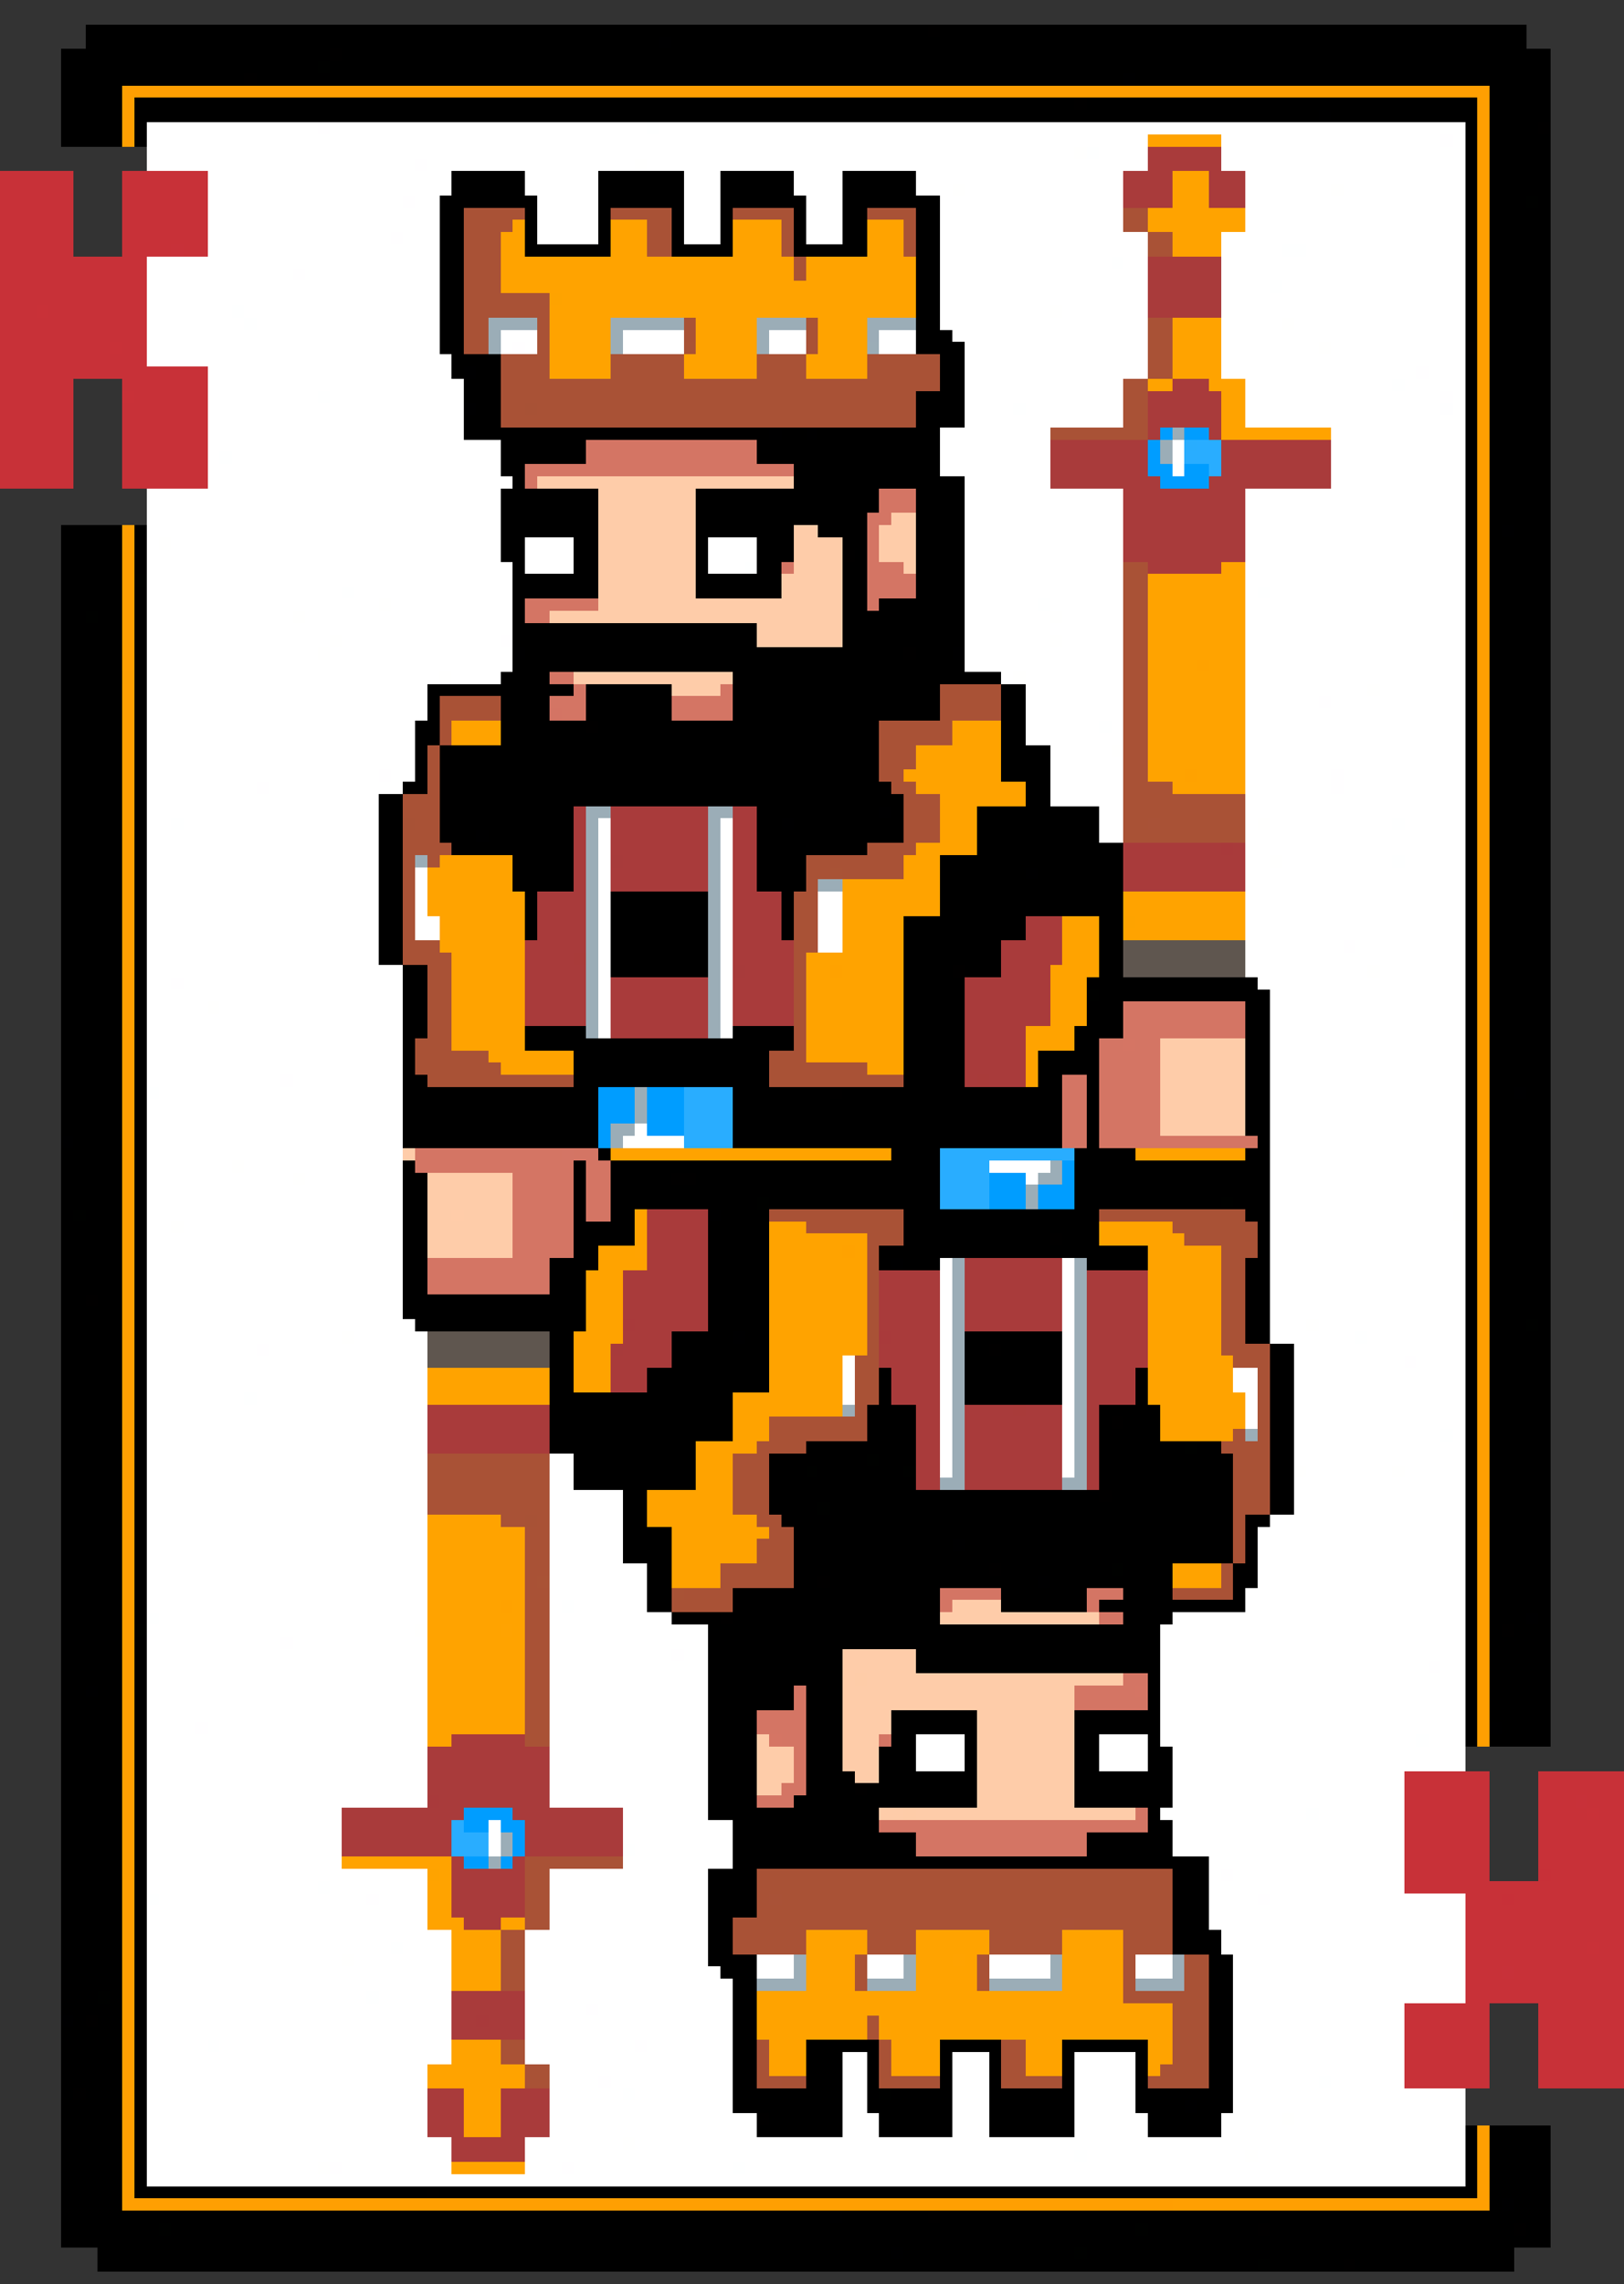 <svg xmlns="http://www.w3.org/2000/svg" viewBox="0 -0.5 133 187" shape-rendering="crispEdges">
<rect x="0" y="-0.5" width="133" height="187" fill="#333333" stroke="none"/>
<path stroke="#000000" d="M7 2h69M77 2h48M7 3h47M55 3h70M5 4h22M28 4h99M5 5h21M27 5h100M5 6h15M21 6h71M93 6h34M5 7h5M122 7h5M5 8h5M11 8h77M89 8h32M122 8h5M5 9h5M11 9h97M109 9h12M122 9h5M5 10h5M11 10h1M120 10h1M122 10h4M5 11h5M11 11h1M120 11h1M122 11h5M120 12h1M122 12h5M120 13h1M122 13h5M37 14h6M49 14h7M59 14h6M69 14h6M120 14h1M122 14h5M37 15h6M49 15h7M59 15h6M69 15h6M120 15h1M122 15h5M36 16h8M49 16h7M59 16h7M69 16h8M120 16h1M122 16h3M126 16h1M36 17h2M43 17h1M49 17h1M55 17h1M59 17h1M65 17h1M69 17h2M75 17h2M120 17h1M122 17h5M36 18h2M43 18h1M49 18h1M55 18h1M59 18h1M65 18h1M69 18h2M75 18h2M120 18h1M122 18h5M36 19h2M43 19h1M49 19h1M55 19h1M59 19h1M65 19h1M69 19h2M75 19h2M120 19h1M122 19h5M36 20h2M43 20h6M55 20h5M65 20h6M75 20h2M120 20h1M122 20h5M36 21h2M75 21h2M120 21h1M122 21h5M36 22h2M75 22h2M120 22h1M122 22h5M36 23h2M75 23h2M120 23h1M122 23h5M36 24h2M75 24h2M120 24h1M122 24h5M36 25h2M75 25h2M120 25h1M122 25h5M36 26h2M75 26h2M120 26h1M122 26h5M36 27h2M75 27h3M120 27h1M122 27h5M36 28h2M75 28h4M122 28h5M37 29h4M77 29h2M120 29h1M122 29h5M37 30h1M39 30h2M77 30h2M120 30h1M122 30h5M38 31h3M77 31h2M120 31h1M122 31h5M38 32h3M75 32h4M120 32h1M122 32h5M39 33h2M75 33h4M120 33h1M122 33h5M38 34h3M75 34h4M120 34h1M122 34h5M38 35h25M64 35h2M67 35h10M120 35h1M122 35h5M41 36h7M62 36h15M120 36h1M122 36h5M41 37h7M62 37h15M120 37h1M122 37h5M41 38h2M65 38h12M120 38h1M122 38h5M42 39h1M65 39h14M120 39h1M122 39h5M41 40h8M57 40h15M75 40h4M120 40h1M122 40h5M41 41h8M57 41h15M75 41h4M120 41h1M122 41h5M41 42h8M57 42h14M75 42h4M120 42h1M122 42h5M5 43h5M11 43h1M41 43h8M57 43h8M67 43h4M75 43h4M120 43h1M122 43h1M124 43h3M5 44h5M11 44h1M41 44h2M47 44h2M57 44h1M62 44h3M69 44h2M75 44h4M120 44h1M122 44h5M5 45h5M11 45h1M41 45h2M47 45h2M57 45h1M62 45h3M70 45h1M75 45h4M120 45h1M122 45h5M5 46h5M11 46h1M42 46h1M47 46h2M57 46h1M62 46h2M69 46h2M75 46h4M120 46h1M122 46h5M5 47h5M42 47h7M57 47h7M69 47h2M75 47h4M120 47h1M122 47h5M5 48h5M11 48h1M42 48h7M57 48h7M69 48h2M75 48h4M120 48h1M122 48h5M5 49h5M11 49h1M42 49h1M69 49h2M72 49h7M120 49h1M122 49h5M5 50h2M8 50h2M11 50h1M42 50h1M69 50h10M120 50h1M122 50h5M5 51h5M11 51h1M42 51h20M69 51h10M120 51h1M122 51h5M5 52h5M11 52h1M42 52h20M69 52h10M120 52h1M122 52h5M5 53h5M11 53h1M43 53h31M75 53h3M120 53h1M122 53h5M5 54h5M11 54h1M42 54h37M120 54h1M122 54h5M5 55h5M11 55h1M41 55h4M60 55h22M120 55h1M122 55h5M5 56h5M11 56h1M35 56h12M48 56h7M60 56h17M82 56h2M120 56h1M122 56h5M5 57h5M11 57h1M35 57h1M41 57h4M48 57h7M60 57h17M82 57h2M120 57h1M122 57h5M5 58h5M11 58h1M35 58h1M41 58h4M48 58h7M60 58h17M82 58h2M120 58h1M122 58h5M5 59h5M11 59h1M34 59h2M41 59h7M49 59h23M82 59h2M120 59h1M122 59h5M5 60h5M11 60h1M34 60h2M41 60h31M82 60h2M120 60h1M122 60h5M5 61h5M11 61h1M34 61h1M36 61h36M82 61h4M120 61h1M122 61h5M5 62h5M11 62h1M34 62h1M36 62h36M82 62h4M120 62h1M122 62h5M5 63h5M11 63h1M34 63h1M36 63h36M82 63h4M120 63h1M122 63h5M5 64h5M11 64h1M33 64h2M36 64h37M84 64h2M120 64h1M122 64h5M5 65h5M11 65h1M31 65h2M36 65h38M84 65h2M120 65h1M122 65h5M5 66h5M11 66h1M31 66h2M36 66h11M62 66h10M73 66h1M80 66h10M120 66h1M122 66h5M5 67h5M11 67h1M31 67h2M36 67h11M62 67h2M65 67h9M80 67h10M120 67h1M122 67h5M5 68h5M11 68h1M31 68h2M36 68h3M40 68h7M62 68h12M80 68h10M120 68h1M122 68h5M5 69h5M11 69h1M31 69h2M37 69h10M62 69h9M80 69h12M120 69h1M122 69h5M5 70h5M11 70h1M31 70h2M42 70h5M62 70h4M77 70h15M120 70h1M122 70h5M5 71h5M11 71h1M31 71h2M42 71h5M62 71h4M77 71h7M85 71h7M120 71h1M122 71h5M5 72h5M11 72h1M31 72h2M42 72h5M62 72h4M77 72h15M120 72h1M122 72h5M5 73h5M11 73h1M31 73h2M43 73h1M50 73h8M64 73h1M77 73h15M120 73h1M122 73h5M5 74h5M11 74h1M31 74h2M43 74h1M50 74h8M64 74h1M77 74h15M120 74h1M122 74h5M5 75h5M11 75h1M31 75h2M43 75h1M50 75h8M64 75h1M74 75h10M90 75h2M120 75h1M122 75h5M5 76h5M11 76h1M31 76h2M43 76h1M50 76h8M64 76h1M74 76h10M90 76h2M120 76h1M122 76h5M5 77h5M11 77h1M31 77h2M50 77h8M74 77h8M90 77h2M120 77h1M122 77h5M5 78h5M11 78h1M31 78h2M50 78h8M74 78h8M90 78h2M120 78h1M122 78h5M5 79h5M11 79h1M33 79h2M50 79h8M74 79h4M79 79h3M90 79h2M120 79h1M122 79h5M5 80h5M11 80h1M33 80h2M74 80h5M89 80h14M120 80h1M122 80h5M5 81h5M11 81h1M33 81h2M74 81h5M90 81h14M120 81h1M122 81h5M5 82h5M11 82h1M33 82h2M74 82h5M89 82h3M102 82h2M120 82h1M122 82h5M5 83h5M11 83h1M33 83h2M74 83h5M89 83h3M102 83h2M120 83h1M122 83h5M5 84h5M11 84h1M33 84h2M43 84h5M60 84h5M74 84h5M88 84h4M102 84h2M120 84h1M122 84h5M5 85h5M11 85h1M33 85h1M43 85h22M74 85h5M88 85h2M102 85h2M120 85h1M122 85h5M5 86h5M11 86h1M33 86h1M47 86h16M74 86h5M85 86h5M102 86h2M120 86h1M122 86h5M5 87h5M11 87h1M33 87h1M47 87h16M74 87h5M85 87h5M102 87h2M120 87h1M122 87h5M5 88h5M11 88h1M33 88h2M47 88h16M74 88h5M85 88h2M89 88h1M102 88h2M120 88h1M122 88h5M5 89h5M11 89h1M33 89h16M60 89h8M69 89h18M89 89h1M102 89h2M120 89h1M122 89h2M125 89h2M5 90h5M11 90h1M33 90h16M60 90h27M89 90h1M102 90h2M120 90h1M122 90h5M5 91h5M11 91h1M33 91h16M60 91h27M89 91h1M102 91h2M120 91h1M122 91h5M5 92h5M11 92h1M33 92h16M60 92h27M89 92h1M102 92h2M120 92h1M122 92h5M6 93h4M11 93h1M33 93h16M60 93h27M89 93h1M103 93h1M120 93h1M122 93h5M5 94h5M11 94h1M49 94h1M73 94h4M88 94h5M102 94h2M120 94h1M122 94h5M5 95h5M11 95h1M33 95h1M47 95h1M50 95h27M88 95h16M120 95h1M122 95h5M5 96h5M11 96h1M33 96h2M47 96h1M50 96h5M57 96h20M88 96h16M120 96h1M122 96h5M5 97h5M11 97h1M33 97h2M47 97h1M50 97h27M88 97h16M120 97h1M122 97h5M5 98h5M11 98h1M33 98h2M47 98h1M50 98h12M63 98h14M88 98h12M101 98h3M120 98h1M122 98h5M5 99h1M7 99h3M11 99h1M33 99h2M47 99h1M50 99h2M59 99h4M74 99h16M102 99h2M120 99h1M122 99h5M5 100h5M11 100h1M33 100h2M47 100h5M58 100h5M74 100h16M103 100h1M120 100h1M122 100h5M5 101h5M11 101h1M33 101h2M47 101h5M58 101h5M74 101h12M87 101h3M103 101h1M120 101h1M122 101h5M5 102h5M11 102h1M33 102h2M47 102h2M58 102h5M72 102h22M103 102h1M120 102h1M122 102h5M5 103h5M11 103h1M33 103h2M45 103h4M58 103h5M72 103h1M74 103h3M89 103h5M102 103h2M120 103h1M122 103h5M5 104h5M11 104h1M33 104h2M45 104h3M58 104h5M102 104h2M120 104h1M122 104h5M5 105h5M11 105h1M33 105h2M45 105h3M58 105h5M102 105h2M120 105h1M122 105h5M5 106h2M8 106h2M11 106h1M33 106h15M58 106h5M102 106h2M120 106h1M122 106h5M5 107h5M11 107h1M33 107h15M58 107h5M102 107h2M120 107h1M122 107h5M5 108h5M11 108h1M34 108h14M58 108h5M102 108h2M120 108h1M122 108h3M126 108h1M5 109h5M11 109h1M45 109h2M55 109h5M61 109h2M79 109h8M102 109h2M120 109h1M122 109h5M5 110h5M11 110h1M45 110h2M55 110h8M79 110h2M82 110h5M104 110h2M120 110h1M122 110h5M5 111h5M11 111h1M45 111h2M55 111h8M79 111h8M104 111h2M120 111h1M122 111h5M5 112h5M11 112h1M45 112h2M53 112h10M72 112h1M79 112h8M93 112h1M104 112h2M120 112h1M122 112h5M5 113h5M11 113h1M45 113h2M53 113h10M72 113h1M79 113h8M93 113h1M104 113h2M120 113h1M122 113h5M5 114h5M11 114h1M45 114h15M72 114h1M79 114h8M93 114h1M104 114h2M120 114h1M122 114h5M5 115h5M11 115h1M45 115h15M71 115h4M90 115h5M104 115h2M120 115h1M122 115h5M5 116h5M11 116h1M45 116h15M71 116h4M90 116h1M92 116h3M104 116h2M120 116h1M122 116h5M5 117h5M11 117h1M45 117h15M71 117h4M90 117h5M104 117h2M120 117h1M122 117h5M5 118h5M11 118h1M45 118h12M66 118h9M90 118h7M98 118h2M104 118h2M120 118h1M122 118h5M5 119h5M11 119h1M47 119h10M63 119h8M72 119h3M90 119h11M104 119h2M120 119h1M122 119h5M5 120h5M11 120h1M47 120h10M63 120h3M67 120h7M90 120h11M104 120h2M120 120h1M122 120h5M5 121h5M11 121h1M47 121h10M63 121h12M90 121h11M104 121h2M120 121h1M122 121h5M5 122h5M11 122h1M51 122h2M63 122h27M91 122h10M104 122h2M120 122h1M122 122h5M5 123h5M11 123h1M51 123h2M63 123h4M68 123h33M104 123h2M120 123h1M122 123h5M5 124h5M11 124h1M51 124h2M64 124h37M102 124h2M120 124h1M122 124h5M5 125h5M11 125h1M51 125h4M65 125h36M102 125h1M120 125h1M122 125h5M5 126h5M11 126h1M51 126h4M65 126h13M79 126h22M120 126h1M122 126h5M5 127h5M11 127h1M51 127h4M65 127h36M102 127h1M120 127h1M122 127h5M5 128h5M11 128h1M53 128h2M65 128h16M82 128h9M92 128h4M101 128h2M120 128h1M122 128h5M5 129h5M11 129h1M53 129h2M65 129h2M68 129h17M86 129h10M101 129h2M120 129h1M122 129h5M5 130h5M11 130h1M53 130h2M60 130h17M82 130h7M92 130h4M101 130h1M120 130h1M122 130h5M5 131h5M11 131h1M53 131h2M60 131h17M82 131h7M90 131h12M120 131h1M122 131h5M5 132h5M11 132h1M55 132h4M60 132h17M92 132h4M120 132h1M122 132h3M126 132h1M5 133h5M58 133h37M120 133h1M122 133h1M124 133h3M5 134h5M11 134h1M58 134h37M120 134h1M122 134h5M5 135h5M11 135h1M58 135h11M75 135h20M120 135h1M122 135h5M5 136h5M11 136h1M58 136h11M75 136h20M120 136h1M122 136h5M5 137h5M11 137h1M58 137h11M94 137h1M120 137h1M122 137h5M5 138h2M8 138h2M11 138h1M58 138h7M66 138h3M94 138h1M120 138h1M122 138h5M5 139h5M11 139h1M58 139h7M66 139h3M94 139h1M120 139h1M122 139h5M5 140h5M11 140h1M58 140h4M66 140h3M73 140h7M88 140h7M120 140h1M122 140h5M5 141h5M11 141h1M58 141h4M66 141h3M73 141h7M88 141h7M120 141h1M123 141h4M5 142h5M11 142h1M58 142h4M66 142h3M73 142h2M79 142h1M88 142h2M94 142h1M120 142h1M122 142h5M5 143h5M11 143h1M58 143h4M66 143h3M72 143h3M79 143h1M88 143h2M94 143h2M5 144h5M11 144h1M58 144h4M66 144h3M72 144h3M79 144h1M88 144h2M94 144h2M5 145h5M11 145h1M58 145h4M66 145h4M72 145h8M88 145h8M5 146h5M11 146h1M58 146h4M66 146h4M71 146h9M88 146h8M5 147h5M11 147h1M58 147h4M65 147h15M88 147h8M5 148h5M11 148h1M58 148h14M94 148h1M5 149h5M11 149h1M60 149h12M94 149h2M5 150h5M11 150h1M60 150h15M89 150h7M5 151h5M11 151h1M60 151h15M89 151h7M5 152h5M11 152h1M60 152h39M5 153h5M11 153h1M58 153h4M96 153h3M5 154h5M11 154h1M58 154h4M96 154h3M5 155h5M11 155h1M58 155h4M96 155h3M5 156h5M11 156h1M58 156h4M96 156h3M5 157h5M11 157h1M58 157h2M96 157h3M5 158h5M11 158h1M58 158h2M96 158h4M5 159h5M11 159h1M58 159h2M96 159h4M5 160h5M11 160h1M58 160h4M99 160h2M5 161h5M11 161h1M59 161h3M99 161h2M5 162h5M11 162h1M60 162h2M99 162h2M5 163h3M9 163h1M11 163h1M60 163h2M99 163h2M5 164h5M11 164h1M60 164h2M99 164h2M6 165h1M8 165h2M11 165h1M60 165h2M99 165h2M5 166h5M11 166h1M60 166h2M99 166h2M5 167h5M11 167h1M60 167h2M66 167h6M77 167h5M87 167h7M99 167h2M5 168h5M11 168h1M60 168h2M66 168h3M71 168h1M77 168h1M81 168h1M87 168h1M93 168h1M99 168h2M5 169h5M11 169h1M60 169h2M66 169h3M71 169h1M77 169h1M81 169h1M87 169h1M93 169h1M99 169h2M5 170h5M11 170h1M60 170h2M66 170h3M71 170h1M77 170h1M81 170h1M87 170h1M93 170h1M99 170h2M5 171h1M7 171h3M11 171h1M60 171h9M71 171h1M73 171h5M81 171h7M93 171h8M5 172h5M11 172h1M60 172h9M71 172h7M81 172h7M93 172h4M98 172h3M5 173h5M11 173h1M63 173h6M72 173h6M81 173h7M94 173h6M5 174h5M11 174h1M62 174h7M72 174h6M81 174h7M94 174h6M120 174h1M122 174h5M5 175h5M11 175h1M120 175h1M122 175h5M5 176h5M11 176h1M120 176h1M122 176h5M5 177h5M11 177h1M120 177h1M122 177h5M5 178h5M11 178h1M120 178h1M122 178h5M5 179h5M11 179h24M36 179h85M122 179h5M5 180h5M122 180h1M124 180h3M5 181h63M69 181h7M77 181h50M5 182h8M14 182h79M94 182h9M104 182h20M125 182h2M5 183h122M8 184h65M74 184h14M89 184h35M8 185h95M104 185h6M111 185h13" />
<path stroke="#010000" d="M76 2h1M27 4h1M20 6h1M88 8h1M126 10h1M120 28h1M69 45h1M74 53h1M48 59h1M78 79h1M68 89h1M55 96h2M86 101h1M7 106h1M81 110h1M91 116h1M90 122h1M81 128h1M67 129h1M59 132h1M123 133h1M70 146h1M7 165h1M6 171h1M62 173h1M35 179h1M76 181h1M103 182h1M124 182h1M110 185h1" />
<path stroke="#000001" d="M54 3h1M92 6h1M108 9h1M49 20h1M38 30h1M38 33h1M63 35h1M66 35h1M123 43h1M42 53h1M78 53h1M72 66h1M64 67h1M39 68h1M84 71h1M124 89h1M5 93h1M58 99h1M73 103h1M60 109h1M78 126h1M102 126h1M85 129h1M125 132h1M7 138h1M122 141h1M5 165h1M97 172h1M123 180h1M68 181h1M73 184h1" />
<path stroke="#000100" d="M26 5h1M125 16h1M11 47h1M7 50h1M89 81h1M62 98h1M100 98h1M6 99h1M125 108h1M97 118h1M71 119h1M66 120h1M74 120h1M67 123h1M91 128h1M11 133h1M8 163h1M72 171h1M13 182h1M93 182h1M88 184h1M103 185h1" />
<path stroke="#ff9f02" d="M10 7h112M10 8h1M121 8h1M10 9h1M121 9h1M10 10h1M121 10h1M10 11h1M121 11h1M121 12h1M121 13h1M121 14h1M121 15h1M121 16h1M121 17h1M121 18h1M121 19h1M121 20h1M121 21h1M121 22h1M121 23h1M121 24h1M121 25h1M121 26h1M121 27h1M121 28h1M121 29h1M121 30h1M121 31h1M121 32h1M121 33h1M121 34h1M121 35h1M121 36h1M121 37h1M121 38h1M121 39h1M121 40h1M121 41h1M121 42h1M10 43h1M121 43h1M10 44h1M121 44h1M10 45h1M121 45h1M10 46h1M121 46h1M10 47h1M121 47h1M10 48h1M121 48h1M10 49h1M121 49h1M10 50h1M121 50h1M10 51h1M121 51h1M10 52h1M121 52h1M10 53h1M121 53h1M10 54h1M121 54h1M121 55h1M10 56h1M121 56h1M10 57h1M121 57h1M10 58h1M121 58h1M10 59h1M121 59h1M10 60h1M121 60h1M10 61h1M121 61h1M10 62h1M121 62h1M10 63h1M121 63h1M10 64h1M121 64h1M10 65h1M121 65h1M10 66h1M121 66h1M10 67h1M121 67h1M10 68h1M121 68h1M10 69h1M121 69h1M10 70h1M121 70h1M10 71h1M121 71h1M10 72h1M121 72h1M10 73h1M121 73h1M10 74h1M121 74h1M10 75h1M121 75h1M10 76h1M121 76h1M10 77h1M121 77h1M10 78h1M121 78h1M10 79h1M121 79h1M10 80h1M121 80h1M10 81h1M121 81h1M10 82h1M121 82h1M10 83h1M121 83h1M10 84h1M121 84h1M10 85h1M121 85h1M10 86h1M121 86h1M10 87h1M121 87h1M10 88h1M121 88h1M10 89h1M121 89h1M10 90h1M121 90h1M10 91h1M121 91h1M10 92h1M121 92h1M10 93h1M121 93h1M10 94h1M121 94h1M10 95h1M121 95h1M10 96h1M121 96h1M10 97h1M121 97h1M10 98h1M121 98h1M10 99h1M121 99h1M10 100h1M121 100h1M10 101h1M121 101h1M10 102h1M121 102h1M10 103h1M121 103h1M10 104h1M121 104h1M10 105h1M121 105h1M10 106h1M121 106h1M10 107h1M121 107h1M10 108h1M121 108h1M10 109h1M121 109h1M10 110h1M121 110h1M10 111h1M121 111h1M10 112h1M121 112h1M10 113h1M121 113h1M10 114h1M121 114h1M10 115h1M121 115h1M10 116h1M121 116h1M10 117h1M121 117h1M10 118h1M121 118h1M10 119h1M121 119h1M10 120h1M121 120h1M10 121h1M121 121h1M10 122h1M121 122h1M10 123h1M121 123h1M10 124h1M121 124h1M10 125h1M10 126h1M121 126h1M10 127h1M121 127h1M10 128h1M121 128h1M10 129h1M121 129h1M10 130h1M121 130h1M10 131h1M121 131h1M10 132h1M121 132h1M10 133h1M121 133h1M10 134h1M121 134h1M10 135h1M121 135h1M10 136h1M121 136h1M10 137h1M121 137h1M10 138h1M121 138h1M10 139h1M121 139h1M10 140h1M121 140h1M10 141h1M121 141h1M10 142h1M121 142h1M10 143h1M10 144h1M10 145h1M10 146h1M10 147h1M10 148h1M10 149h1M10 150h1M10 151h1M10 152h1M10 153h1M10 154h1M10 155h1M10 156h1M10 157h1M10 158h1M10 159h1M10 160h1M10 161h1M10 162h1M10 163h1M10 164h1M10 165h1M10 166h1M10 167h1M10 168h1M10 169h1M10 170h1M10 171h1M10 172h1M10 173h1M10 174h1M121 174h1M10 175h1M121 175h1M10 176h1M121 176h1M10 177h1M121 177h1M10 178h1M121 178h1M10 179h1M121 179h1M10 180h85M96 180h26" />
<path stroke="#ffffff" d="M12 10h14M27 10h26M54 10h66M12 11h82M100 11h18M119 11h1M12 12h76M90 12h4M100 12h20M12 13h22M35 13h17M53 13h41M100 13h20M17 14h20M43 14h6M56 14h3M65 14h4M75 14h17M102 14h18M17 15h20M43 15h6M56 15h3M65 15h4M75 15h3M79 15h13M102 15h7M110 15h10M17 16h16M34 16h2M44 16h5M56 16h3M66 16h3M77 16h15M102 16h18M17 17h19M44 17h5M56 17h3M66 17h3M77 17h15M102 17h18M17 18h19M44 18h5M56 18h3M66 18h3M77 18h15M102 18h18M17 19h15M33 19h3M44 19h5M56 19h3M66 19h3M77 19h17M100 19h20M17 20h19M77 20h17M100 20h5M107 20h13M12 21h24M77 21h14M92 21h2M100 21h20M12 22h12M25 22h11M77 22h17M100 22h20M12 23h24M77 23h17M100 23h4M105 23h15M12 24h24M77 24h17M100 24h20M12 25h7M20 25h16M77 25h9M87 25h7M100 25h20M12 26h8M21 26h15M77 26h17M100 26h5M106 26h14M12 27h24M41 27h3M51 27h5M63 27h3M72 27h3M78 27h16M100 27h20M12 28h24M41 28h1M43 28h1M51 28h5M63 28h3M72 28h3M79 28h15M100 28h8M109 28h11M12 29h25M79 29h15M100 29h20M17 30h20M79 30h15M100 30h16M117 30h3M17 31h21M79 31h13M102 31h12M115 31h5M17 32h9M27 32h11M79 32h13M102 32h16M119 32h1M17 33h21M79 33h4M84 33h8M102 33h16M119 33h1M17 34h21M79 34h13M102 34h18M17 35h21M77 35h9M109 35h11M17 36h24M77 36h9M96 36h1M109 36h11M17 37h1M19 37h22M77 37h9M96 37h1M109 37h11M17 38h24M77 38h9M96 38h1M109 38h11M17 39h25M79 39h7M109 39h11M12 40h29M79 40h13M102 40h18M12 41h29M79 41h13M102 41h18M12 42h29M79 42h13M102 42h18M12 43h29M79 43h13M102 43h18M12 44h1M14 44h27M43 44h4M58 44h4M79 44h13M102 44h18M12 45h29M43 45h4M58 45h4M79 45h13M102 45h18M12 46h30M43 46h4M58 46h3M79 46h13M102 46h18M12 47h30M79 47h13M102 47h18M12 48h16M29 48h13M79 48h13M102 48h1M104 48h16M12 49h19M32 49h10M79 49h6M86 49h6M102 49h18M12 50h12M25 50h17M79 50h7M87 50h5M102 50h18M12 51h30M79 51h13M102 51h18M12 52h15M28 52h13M79 52h7M87 52h5M102 52h18M12 53h14M27 53h15M79 53h13M102 53h18M12 54h30M79 54h13M102 54h18M12 55h24M37 55h4M82 55h1M84 55h8M102 55h18M12 56h23M84 56h8M102 56h10M113 56h7M12 57h23M84 57h8M102 57h6M109 57h11M12 58h23M84 58h8M102 58h18M12 59h22M84 59h6M91 59h1M102 59h18M12 60h22M84 60h8M102 60h18M12 61h22M86 61h5M102 61h18M12 62h22M86 62h6M102 62h18M12 63h19M32 63h2M86 63h6M102 63h7M110 63h10M12 64h9M22 64h11M86 64h6M102 64h7M110 64h10M12 65h19M86 65h6M102 65h18M12 66h19M90 66h2M102 66h18M12 67h2M15 67h16M49 67h1M59 67h1M90 67h2M102 67h1M104 67h10M115 67h5M12 68h19M49 68h1M59 68h1M90 68h2M102 68h18M12 69h19M49 69h1M59 69h1M102 69h18M12 70h19M49 70h1M59 70h1M102 70h2M105 70h9M115 70h5M12 71h19M34 71h1M49 71h1M59 71h1M102 71h18M12 72h19M34 72h1M49 72h1M59 72h1M102 72h18M12 73h19M34 73h1M49 73h1M59 73h1M67 73h2M102 73h18M12 74h19M34 74h1M49 74h1M59 74h1M67 74h2M102 74h18M12 75h19M34 75h2M49 75h1M59 75h1M67 75h2M102 75h18M12 76h19M34 76h2M49 76h1M59 76h1M67 76h2M102 76h18M12 77h19M49 77h1M59 77h1M67 77h2M102 77h8M111 77h9M12 78h19M49 78h1M59 78h1M102 78h18M12 79h21M49 79h1M59 79h1M102 79h10M113 79h7M12 80h2M15 80h18M49 80h1M59 80h1M103 80h17M12 81h21M49 81h1M59 81h1M104 81h16M12 82h5M18 82h15M49 82h1M59 82h1M104 82h16M12 83h21M49 83h1M59 83h1M104 83h16M12 84h21M49 84h1M59 84h1M104 84h16M12 85h21M104 85h16M12 86h21M104 86h16M12 87h21M104 87h16M12 88h11M24 88h9M104 88h16M13 89h20M104 89h16M12 90h21M104 90h16M12 91h21M104 91h16M12 92h21M52 92h1M104 92h16M12 93h21M51 93h5M104 93h16M12 94h21M104 94h16M12 95h7M20 95h13M81 95h5M104 95h16M12 96h12M25 96h8M84 96h1M104 96h16M12 97h21M104 97h16M12 98h21M104 98h16M12 99h21M104 99h15M12 100h2M15 100h18M104 100h16M12 101h21M104 101h16M12 102h21M104 102h16M12 103h21M77 103h1M87 103h1M104 103h16M12 104h21M77 104h1M87 104h1M104 104h16M12 105h21M77 105h1M87 105h1M104 105h16M12 106h21M77 106h1M87 106h1M104 106h16M12 107h21M77 107h1M87 107h1M104 107h16M12 108h22M77 108h1M87 108h1M104 108h3M108 108h12M12 109h16M29 109h6M77 109h1M87 109h1M104 109h7M112 109h8M12 110h9M22 110h13M77 110h1M87 110h1M106 110h14M12 111h23M69 111h1M77 111h1M87 111h1M106 111h9M116 111h4M12 112h23M69 112h1M77 112h1M87 112h1M101 112h2M106 112h14M12 113h23M69 113h1M77 113h1M87 113h1M101 113h2M106 113h14M12 114h8M21 114h14M69 114h1M77 114h1M87 114h1M102 114h1M106 114h14M12 115h23M77 115h1M87 115h1M102 115h1M106 115h14M12 116h23M77 116h1M87 116h1M102 116h1M106 116h14M12 117h23M77 117h1M87 117h1M106 117h12M119 117h1M12 118h23M77 118h1M87 118h1M106 118h14M12 119h23M45 119h2M77 119h1M87 119h1M106 119h14M12 120h23M45 120h2M77 120h1M87 120h1M107 120h7M115 120h5M12 121h23M45 121h2M106 121h14M12 122h23M45 122h6M106 122h14M12 123h23M45 123h6M106 123h14M12 124h23M45 124h6M104 124h16M12 125h23M45 125h6M103 125h17M12 126h23M45 126h6M103 126h17M12 127h23M45 127h6M103 127h17M12 128h23M45 128h8M103 128h17M12 129h23M45 129h8M103 129h17M12 130h23M45 130h8M102 130h18M12 131h23M45 131h1M47 131h6M102 131h18M13 132h22M45 132h10M96 132h24M12 133h22M45 133h13M95 133h25M12 134h11M24 134h11M45 134h13M95 134h25M12 135h23M45 135h10M56 135h2M95 135h25M12 136h23M45 136h13M95 136h22M118 136h2M12 137h23M45 137h13M95 137h25M12 138h23M45 138h13M95 138h25M12 139h23M45 139h13M95 139h25M12 140h23M45 140h13M95 140h25M12 141h4M17 141h18M45 141h13M95 141h25M12 142h23M45 142h13M75 142h4M90 142h4M95 142h21M117 142h3M12 143h23M45 143h13M75 143h4M90 143h4M96 143h24M12 144h23M45 144h13M75 144h4M90 144h4M96 144h24M12 145h23M45 145h13M96 145h19M12 146h23M45 146h13M96 146h19M12 147h23M45 147h13M96 147h19M12 148h16M51 148h7M95 148h12M108 148h7M12 149h16M40 149h1M51 149h9M96 149h19M12 150h16M40 150h1M51 150h9M96 150h19M12 151h16M40 151h1M52 151h8M96 151h19M12 152h16M51 152h9M99 152h16M12 153h23M45 153h13M99 153h1M101 153h14M12 154h14M27 154h8M45 154h13M99 154h16M13 155h17M31 155h4M45 155h13M99 155h4M104 155h16M12 156h23M45 156h13M99 156h21M12 157h23M45 157h13M99 157h21M12 158h25M43 158h15M100 158h20M12 159h20M33 159h4M43 159h15M100 159h20M12 160h16M29 160h8M43 160h15M62 160h3M71 160h3M81 160h5M93 160h3M101 160h19M12 161h25M43 161h16M62 161h3M71 161h3M81 161h5M93 161h3M101 161h19M12 162h25M43 162h17M101 162h19M12 163h18M31 163h6M43 163h17M101 163h19M12 164h25M43 164h5M49 164h11M101 164h14M12 165h25M43 165h17M101 165h14M12 166h25M43 166h17M101 166h14M12 167h5M18 167h19M43 167h9M53 167h7M101 167h14M12 168h25M43 168h17M69 168h2M78 168h3M88 168h5M101 168h14M12 169h23M45 169h15M69 169h2M78 169h3M88 169h5M101 169h14M12 170h23M45 170h4M50 170h10M69 170h2M78 170h3M88 170h5M101 170h7M109 170h6M12 171h23M45 171h6M52 171h8M69 171h2M78 171h3M88 171h5M101 171h19M12 172h23M45 172h15M69 172h2M78 172h3M88 172h5M101 172h19M12 173h23M45 173h17M69 173h3M78 173h3M88 173h6M100 173h5M106 173h14M12 174h23M45 174h17M69 174h3M78 174h3M88 174h6M100 174h20M12 175h25M43 175h8M52 175h68M12 176h25M43 176h45M89 176h13M103 176h17M12 177h14M28 177h9M43 177h3M47 177h13M61 177h59M12 178h108" />
<path stroke="#fffeff" d="M26 10h1M118 11h1M34 13h1M33 16h1M32 19h1M24 22h1M42 28h1M116 30h1M118 32h1M41 52h1M108 57h1M31 63h1M109 63h1M21 64h1M109 64h1M110 77h1M14 80h1M23 88h1M21 110h1M115 111h1M23 134h1M55 135h1M117 136h1M16 141h1M100 153h1M30 155h1M103 155h1M48 164h1M52 167h1M49 170h1M27 177h1M46 177h1" />
<path stroke="#feffff" d="M53 10h1M89 12h1M105 20h2M91 21h1M104 23h1M19 25h1M20 26h1M114 31h1M26 32h1M83 33h1M18 37h1M61 46h1M28 48h1M103 48h1M85 49h1M90 59h1M14 67h1M114 67h1M114 70h1M12 89h1M111 109h1M20 114h1M118 117h1M46 131h1M12 132h1M116 142h1M107 148h1M51 151h1M26 154h1M12 155h1M32 159h1M30 163h1M17 167h1M108 170h1M51 171h1M88 176h1M60 177h1" />
<path stroke="#ffa300" d="M94 11h6M96 14h3M96 15h3M96 16h3M94 17h8M42 18h1M50 18h3M60 18h4M71 18h3M94 18h8M41 19h2M50 19h3M60 19h4M71 19h3M96 19h4M41 20h2M50 20h3M60 20h4M71 20h3M96 20h4M41 21h24M66 21h9M41 22h24M66 22h9M41 23h34M46 24h29M45 25h30M45 26h5M57 26h5M67 26h4M96 26h4M45 27h5M57 27h5M67 27h4M96 27h4M45 28h5M57 28h5M67 28h4M96 28h4M45 29h5M56 29h6M66 29h5M96 29h4M45 30h5M56 30h6M66 30h5M96 30h4M94 31h2M99 31h3M100 32h2M100 33h2M100 34h2M100 35h9M100 46h2M94 47h8M94 48h8M94 49h8M94 50h8M94 51h8M94 52h8M94 53h8M94 54h4M99 54h3M94 55h8M94 56h8M94 57h8M94 58h8M37 59h4M78 59h4M94 59h8M37 60h4M78 60h4M94 60h8M75 61h7M94 61h8M75 62h7M94 62h8M74 63h8M94 63h3M98 63h4M75 64h9M96 64h6M77 65h7M77 66h3M77 67h3M77 68h3M75 69h5M36 70h6M74 70h3M35 71h7M74 71h3M35 72h7M69 72h8M35 73h8M69 73h8M92 73h10M35 74h8M69 74h8M92 74h10M36 75h7M69 75h5M87 75h3M93 75h9M36 76h7M69 76h5M87 76h3M92 76h10M36 77h7M69 77h5M87 77h3M37 78h6M66 78h8M87 78h3M37 79h6M66 79h2M69 79h5M86 79h4M37 80h6M66 80h8M86 80h3M37 81h6M66 81h8M86 81h3M37 82h6M66 82h8M86 82h3M37 83h6M66 83h8M86 83h3M37 84h6M66 84h8M84 84h4M37 85h6M66 85h8M84 85h4M40 86h7M66 86h8M84 86h1M41 87h6M71 87h3M84 87h1M84 88h1M50 94h23M93 94h9M52 99h1M52 100h1M63 100h3M90 100h6M52 101h1M63 101h8M90 101h7M49 102h3M63 102h6M70 102h1M94 102h6M49 103h4M63 103h8M94 103h6M48 104h3M63 104h8M94 104h6M48 105h3M63 105h8M94 105h6M48 106h3M63 106h8M94 106h6M48 107h3M63 107h8M94 107h6M48 108h3M63 108h8M94 108h6M47 109h4M63 109h8M94 109h6M47 110h3M63 110h8M94 110h6M47 111h3M63 111h6M94 111h7M35 112h10M47 112h3M63 112h6M94 112h7M35 113h10M47 113h3M63 113h6M94 113h7M35 114h10M60 114h9M94 114h8M60 115h9M95 115h7M60 116h3M95 116h7M60 117h3M95 117h6M57 118h5M57 119h3M57 120h3M57 121h3M53 122h7M53 123h7M35 124h6M53 124h9M35 125h8M55 125h8M35 126h8M55 126h7M35 127h8M55 127h7M35 128h8M55 128h4M96 128h4M35 129h8M55 129h4M96 129h4M35 130h8M35 131h6M42 131h1M35 132h8M35 133h6M42 133h1M35 134h8M35 135h8M35 136h8M35 137h8M35 138h8M35 139h8M35 140h8M35 141h8M35 142h2M28 152h9M36 153h1M35 154h2M35 155h2M35 156h2M35 157h3M41 157h2M37 158h4M66 158h5M75 158h6M87 158h5M37 159h4M66 159h5M75 159h6M87 159h5M37 160h4M66 160h4M75 160h3M79 160h1M87 160h5M37 161h4M66 161h4M75 161h5M87 161h5M37 162h4M66 162h4M75 162h5M87 162h5M62 163h30M62 164h34M62 165h9M72 165h24M62 166h9M73 166h23M37 167h4M63 167h3M73 167h4M84 167h3M94 167h2M37 168h4M63 168h3M73 168h4M84 168h3M94 168h2M35 169h8M63 169h3M73 169h4M84 169h3M94 169h1M35 170h8M38 171h3M38 172h3M38 173h3M38 174h3M37 177h6" />
<path stroke="#fffffe" d="M88 12h1M52 13h1M78 15h1M109 15h1M86 25h1M105 26h1M108 28h1M13 44h1M31 49h1M24 50h1M86 50h1M27 52h1M86 52h1M26 53h1M36 55h1M83 55h1M112 56h1M91 61h1M103 67h1M104 70h1M112 79h1M17 82h1M19 95h1M24 96h1M119 99h1M14 100h1M107 108h1M28 109h1M106 120h1M114 120h1M34 133h1M28 160h1M105 173h1M51 175h1M102 176h1M26 177h1" />
<path stroke="#a93b3b" d="M94 12h6M94 13h6M92 14h4M99 14h3M92 15h4M99 15h3M92 16h4M99 16h3M94 21h6M94 22h6M94 23h6M94 24h6M94 25h6M96 31h3M94 32h6M94 33h6M94 34h6M94 35h1M99 35h1M86 36h8M100 36h9M86 37h8M100 37h9M86 38h8M100 38h9M86 39h9M99 39h10M92 40h10M92 41h10M92 42h10M92 43h10M92 44h10M92 45h10M94 46h6M47 66h1M50 66h8M60 66h2M47 67h1M50 67h8M60 67h2M47 68h1M50 68h8M60 68h2M47 69h1M50 69h8M60 69h2M92 69h8M101 69h1M47 70h1M51 70h7M60 70h2M92 70h10M47 71h1M50 71h8M60 71h2M92 71h10M47 72h1M50 72h8M60 72h2M92 72h10M44 73h4M60 73h4M44 74h4M60 74h4M44 75h4M60 75h4M84 75h3M44 76h4M60 76h4M84 76h3M43 77h5M60 77h5M82 77h5M43 78h4M60 78h5M82 78h5M43 79h5M61 79h4M82 79h4M43 80h5M50 80h8M60 80h5M79 80h7M43 81h5M50 81h8M60 81h5M79 81h7M43 82h5M50 82h8M60 82h5M79 82h7M43 83h5M50 83h8M60 83h5M79 83h7M50 84h8M79 84h5M79 85h5M79 86h5M79 87h5M79 88h1M81 88h3M53 99h5M53 100h5M53 101h5M53 102h5M53 103h5M79 103h8M51 104h7M72 104h5M79 104h8M89 104h5M51 105h7M72 105h5M79 105h8M89 105h5M51 106h7M72 106h5M79 106h8M89 106h5M51 107h7M72 107h5M79 107h8M89 107h5M52 108h6M72 108h5M79 108h8M89 108h5M51 109h4M73 109h4M89 109h5M51 110h4M72 110h5M89 110h5M50 111h5M72 111h5M89 111h5M50 112h3M73 112h4M89 112h4M50 113h3M73 113h4M89 113h4M73 114h4M89 114h4M35 115h10M75 115h2M79 115h4M84 115h3M89 115h1M35 116h10M75 116h2M79 116h8M89 116h1M35 117h10M75 117h2M79 117h8M89 117h1M35 118h10M75 118h2M79 118h8M89 118h1M75 119h2M79 119h8M89 119h1M75 120h2M79 120h8M89 120h1M75 121h2M79 121h8M89 121h1M37 142h6M35 143h10M35 144h10M35 145h10M35 146h10M36 147h9M28 148h10M42 148h9M28 149h9M43 149h8M28 150h9M43 150h8M28 151h9M43 151h8M37 152h1M42 152h1M37 153h6M37 154h6M37 155h6M37 156h6M38 157h3M37 163h6M37 164h6M37 165h2M40 165h3M37 166h6M35 171h3M41 171h4M35 172h3M41 172h4M35 173h3M41 173h4M35 174h3M41 174h4M37 175h6M37 176h6" />
<path stroke="#c83138" d="M0 14h6M10 14h7M0 15h6M10 15h7M0 16h6M10 16h7M0 17h6M10 17h7M0 18h6M10 18h7M0 19h6M10 19h7M0 20h6M10 20h4M15 20h2M0 21h12M0 22h12M0 23h12M0 24h12M0 25h3M4 25h8M0 26h12M0 27h12M0 28h9M10 28h2M0 29h12M0 30h17M0 31h6M10 31h7M0 32h6M11 32h6M0 33h6M10 33h7M0 34h6M10 34h7M0 35h6M10 35h7M0 36h6M10 36h7M0 37h6M10 37h7M0 38h6M10 38h7M0 39h6M10 39h7M115 145h7M126 145h7M115 146h7M126 146h7M115 147h7M126 147h3M130 147h3M115 148h7M126 148h4M131 148h2M115 149h7M126 149h7M115 150h7M126 150h7M115 151h7M126 151h7M115 152h7M126 152h7M115 153h7M127 153h6M115 154h18M120 155h3M124 155h9M120 156h13M120 157h13M120 158h13M120 159h10M131 159h2M120 160h13M120 161h3M124 161h9M120 162h13M120 163h13M115 164h7M126 164h7M115 165h7M126 165h7M115 166h7M126 166h7M115 167h7M126 167h7M115 168h7M126 168h7M115 169h7M126 169h7M115 170h7M126 170h7" />
<path stroke="#a95236" d="M38 17h5M50 17h5M60 17h5M71 17h4M92 17h2M38 18h4M53 18h2M64 18h1M74 18h1M92 18h2M38 19h3M53 19h2M64 19h1M74 19h1M94 19h2M38 20h3M53 20h2M64 20h1M74 20h1M94 20h2M38 21h3M65 21h1M38 22h3M65 22h1M38 23h3M38 24h7M38 25h7M38 26h2M44 26h1M56 26h1M66 26h1M94 26h2M38 27h2M44 27h1M56 27h1M66 27h1M94 27h2M38 28h2M44 28h1M66 28h1M94 28h2M41 29h4M50 29h6M62 29h4M71 29h6M94 29h2M41 30h4M50 30h6M62 30h4M71 30h6M94 30h2M41 31h36M92 31h2M41 32h34M92 32h2M41 33h2M44 33h31M92 33h2M41 34h34M92 34h2M86 35h8M92 46h2M92 47h2M92 48h2M92 49h2M92 50h2M92 51h2M92 52h2M92 53h2M92 54h2M92 55h2M77 56h5M92 56h2M36 57h5M77 57h5M92 57h2M36 58h5M77 58h5M92 58h2M36 59h1M72 59h6M92 59h2M36 60h1M72 60h6M92 60h2M35 61h1M72 61h3M92 61h2M35 62h1M72 62h3M92 62h2M35 63h1M72 63h2M92 63h2M35 64h1M73 64h2M92 64h4M33 65h3M74 65h3M92 65h10M33 66h3M74 66h3M92 66h10M34 67h2M74 67h3M92 67h2M95 67h7M33 68h3M74 68h3M92 68h10M33 69h4M71 69h4M33 70h1M35 70h1M66 70h8M33 71h1M66 71h2M69 71h5M33 72h1M66 72h1M33 73h1M65 73h2M33 74h1M65 74h2M33 75h1M65 75h2M33 76h1M65 76h2M33 77h3M65 77h2M33 78h4M65 78h1M35 79h2M65 79h1M35 80h2M65 80h1M35 81h2M65 81h1M35 82h2M65 82h1M35 83h2M65 83h1M35 84h2M65 84h1M34 85h3M65 85h1M34 86h6M63 86h3M34 87h7M63 87h8M35 88h12M63 88h11M63 99h11M90 99h12M66 100h8M96 100h7M71 101h3M97 101h6M71 102h1M100 102h3M71 103h1M100 103h2M71 104h1M100 104h2M71 105h1M100 105h2M71 106h1M100 106h2M71 107h1M100 107h2M71 108h1M100 108h2M71 109h1M100 109h2M71 110h1M100 110h4M70 111h2M101 111h3M70 112h2M103 112h1M70 113h2M103 113h1M70 114h2M103 114h1M70 115h1M103 115h1M63 116h8M103 116h1M63 117h8M101 117h1M103 117h1M62 118h4M100 118h4M35 119h10M60 119h3M101 119h3M35 120h10M60 120h3M101 120h3M35 121h10M60 121h3M101 121h3M35 122h10M60 122h3M101 122h3M35 123h10M60 123h3M101 123h3M41 124h2M44 124h1M62 124h2M101 124h1M43 125h2M63 125h2M101 125h1M43 126h2M62 126h3M101 126h1M43 127h2M62 127h3M101 127h1M43 128h2M59 128h6M100 128h1M43 129h1M59 129h6M100 129h1M43 130h2M56 130h4M96 130h5M43 131h2M55 131h5M43 132h2M43 133h2M43 134h2M43 135h2M43 136h2M43 137h2M43 138h2M43 139h2M43 140h2M43 141h2M43 142h2M43 152h8M43 153h2M62 153h34M43 154h2M62 154h34M43 155h2M62 155h1M64 155h32M43 156h2M62 156h34M43 157h2M60 157h27M88 157h8M41 158h2M60 158h6M71 158h4M81 158h6M92 158h4M41 159h2M60 159h6M71 159h4M81 159h6M92 159h4M41 160h2M70 160h1M80 160h1M92 160h1M97 160h2M41 161h2M70 161h1M80 161h1M92 161h1M97 161h2M41 162h2M70 162h1M80 162h1M92 162h1M97 162h2M92 163h7M96 164h3M71 165h1M96 165h3M71 166h1M96 166h3M41 167h2M62 167h1M72 167h1M82 167h2M96 167h3M41 168h2M62 168h1M72 168h1M82 168h2M96 168h3M43 169h2M62 169h1M72 169h1M82 169h2M95 169h4M43 170h2M62 170h1M64 170h2M72 170h5M82 170h5M94 170h5" />
<path stroke="#c83139" d="M14 20h1M129 147h1M123 161h1" />
<path stroke="#fea300" d="M45 24h1M92 75h1M35 153h1" />
<path stroke="#c93138" d="M3 25h1M9 28h1M10 32h1M130 148h1M130 159h1" />
<path stroke="#9badb7" d="M40 26h4M50 26h6M62 26h4M71 26h4M40 27h1M50 27h1M62 27h1M40 28h1M50 28h1M62 28h1M71 28h1M95 36h1M95 37h1M48 66h2M58 66h2M48 67h1M58 67h1M48 68h1M58 68h1M48 69h1M58 69h1M34 70h1M48 70h1M58 70h1M48 71h1M58 71h1M48 72h1M58 72h1M67 72h2M48 73h1M58 73h1M48 74h1M58 74h1M48 75h1M58 75h1M48 76h1M58 76h1M48 77h1M58 77h1M48 78h1M58 78h1M48 79h1M58 79h1M48 80h1M58 80h1M48 81h1M58 81h1M48 82h1M58 82h1M48 83h1M58 83h1M48 84h1M58 84h1M52 89h1M52 90h1M52 91h1M50 92h2M50 93h1M86 95h1M85 96h2M84 97h1M84 98h1M78 103h1M88 103h1M78 104h1M88 104h1M78 105h1M88 105h1M78 106h1M88 106h1M78 107h1M88 107h1M78 108h1M88 108h1M78 109h1M88 109h1M78 110h1M88 110h1M78 111h1M88 111h1M78 112h1M88 112h1M78 113h1M88 113h1M78 114h1M88 114h1M69 115h1M78 115h1M88 115h1M78 116h1M88 116h1M78 117h1M88 117h1M102 117h1M78 118h1M88 118h1M78 119h1M88 119h1M78 120h1M88 120h1M77 121h2M87 121h2M41 150h1M41 151h1M40 152h1M65 160h1M74 160h1M86 160h1M96 160h1M65 161h1M74 161h1M86 161h1M96 161h1M62 162h4M71 162h4M81 162h6M93 162h4" />
<path stroke="#9bacb7" d="M71 27h1" />
<path stroke="#a95336" d="M56 28h1M68 71h1M44 129h1M55 130h1" />
<path stroke="#a85236" d="M43 33h1M33 67h1M43 124h1" />
<path stroke="#fefeff" d="M118 33h1" />
<path stroke="#009dff" d="M95 35h1M97 35h2M94 36h1M94 37h1M94 38h2M97 38h2M95 39h4M49 89h3M53 89h3M49 90h3M53 90h3M49 91h3M53 91h3M49 92h1M53 92h3M49 93h1M87 95h1M81 96h3M87 96h1M81 97h3M85 97h3M81 98h3M85 98h3M38 148h4M38 149h2M41 149h2M42 150h1M42 151h1M38 152h2M41 152h1" />
<path stroke="#9aadb7" d="M96 35h1" />
<path stroke="#d47564" d="M48 36h14M48 37h14M43 38h21M43 39h1M72 40h3M72 41h3M71 42h2M71 43h1M71 44h1M71 45h1M64 46h1M71 46h3M71 47h4M71 48h4M43 49h6M71 49h1M43 50h2M45 55h2M47 56h1M59 56h1M45 57h3M55 57h5M46 58h2M55 58h5M92 82h10M92 83h10M92 84h10M90 85h2M93 85h2M90 86h5M90 87h5M87 88h2M90 88h5M87 89h2M90 89h5M87 90h2M90 90h5M87 91h2M90 91h5M87 92h2M90 92h5M87 93h2M90 93h13M34 94h12M47 94h2M34 95h13M48 95h2M42 96h5M48 96h2M42 97h5M48 97h2M42 98h5M48 98h2M42 99h5M48 99h2M42 100h5M42 101h5M42 102h5M35 103h10M35 104h10M35 105h10M77 130h5M89 130h3M77 131h1M89 131h1M90 132h2M92 137h2M65 138h1M88 138h5M65 139h1M88 139h6M62 140h4M62 141h4M64 142h2M72 142h1M65 143h1M65 144h1M65 145h1M64 146h2M62 147h3M93 148h1M72 149h22M75 150h14M75 151h14" />
<path stroke="#29adfe" d="M97 36h1" />
<path stroke="#29adff" d="M98 36h2M97 37h3M99 38h1M56 89h4M56 90h4M56 91h4M56 92h4M56 93h4M77 94h11M77 95h4M77 96h4M77 97h4M77 98h4M37 149h1M37 150h3M37 151h3" />
<path stroke="#d47565" d="M64 38h1M46 94h1" />
<path stroke="#fecca9" d="M44 39h21M49 40h8M49 41h8M49 42h8M73 42h2M49 43h8M65 43h2M72 43h3M49 44h8M65 44h4M72 44h3M49 45h8M65 45h4M72 45h3M49 46h8M65 46h4M74 46h1M49 47h8M64 47h5M49 48h8M64 48h5M49 49h20M45 50h24M62 51h7M62 52h7M47 55h13M55 56h4M95 85h7M95 86h7M95 87h7M95 88h7M95 89h7M95 90h7M95 91h7M95 92h7M33 94h1M35 96h7M35 97h7M35 98h7M35 99h2M38 99h4M35 100h7M35 101h7M35 102h7M78 131h4M77 132h13M69 135h6M69 136h6M69 137h1M71 137h21M69 138h19M69 139h19M69 140h4M80 140h8M69 141h4M80 141h8M62 142h1M69 142h3M80 142h8M62 143h3M69 143h3M80 143h8M62 144h3M69 144h3M80 144h8M62 145h3M70 145h2M80 145h8M62 146h2M80 146h8M80 147h8M72 148h2M75 148h18" />
<path stroke="#ffa200" d="M98 54h1M97 63h1M68 79h1M69 102h1M41 131h1" />
<path stroke="#fe9f02" d="M10 55h1" />
<path stroke="#d47464" d="M45 58h1" />
<path stroke="#a95237" d="M94 67h1M63 155h1M87 157h1M63 170h1" />
<path stroke="#a93a3b" d="M100 69h1M51 108h1M72 109h1M35 147h1M39 165h1" />
<path stroke="#a83b3b" d="M50 70h1M60 79h1M50 110h1" />
<path stroke="#5f564f" d="M92 77h10M92 78h10M92 79h10M35 109h10M35 110h10M35 111h10" />
<path stroke="#a93b3a" d="M47 78h1M80 88h1M83 115h1" />
<path stroke="#d57564" d="M92 85h1M93 138h1M63 142h1" />
<path stroke="#ffcca9" d="M37 99h1" />
<path stroke="#ffa301" d="M52 102h1M41 133h1M78 160h1M72 166h1" />
<path stroke="#ff9f03" d="M121 125h1" />
<path stroke="#fecca8" d="M70 137h1M74 148h1" />
<path stroke="#c83038" d="M126 153h1M123 155h1" />
<path stroke="#ff9e02" d="M95 180h1" />
</svg>